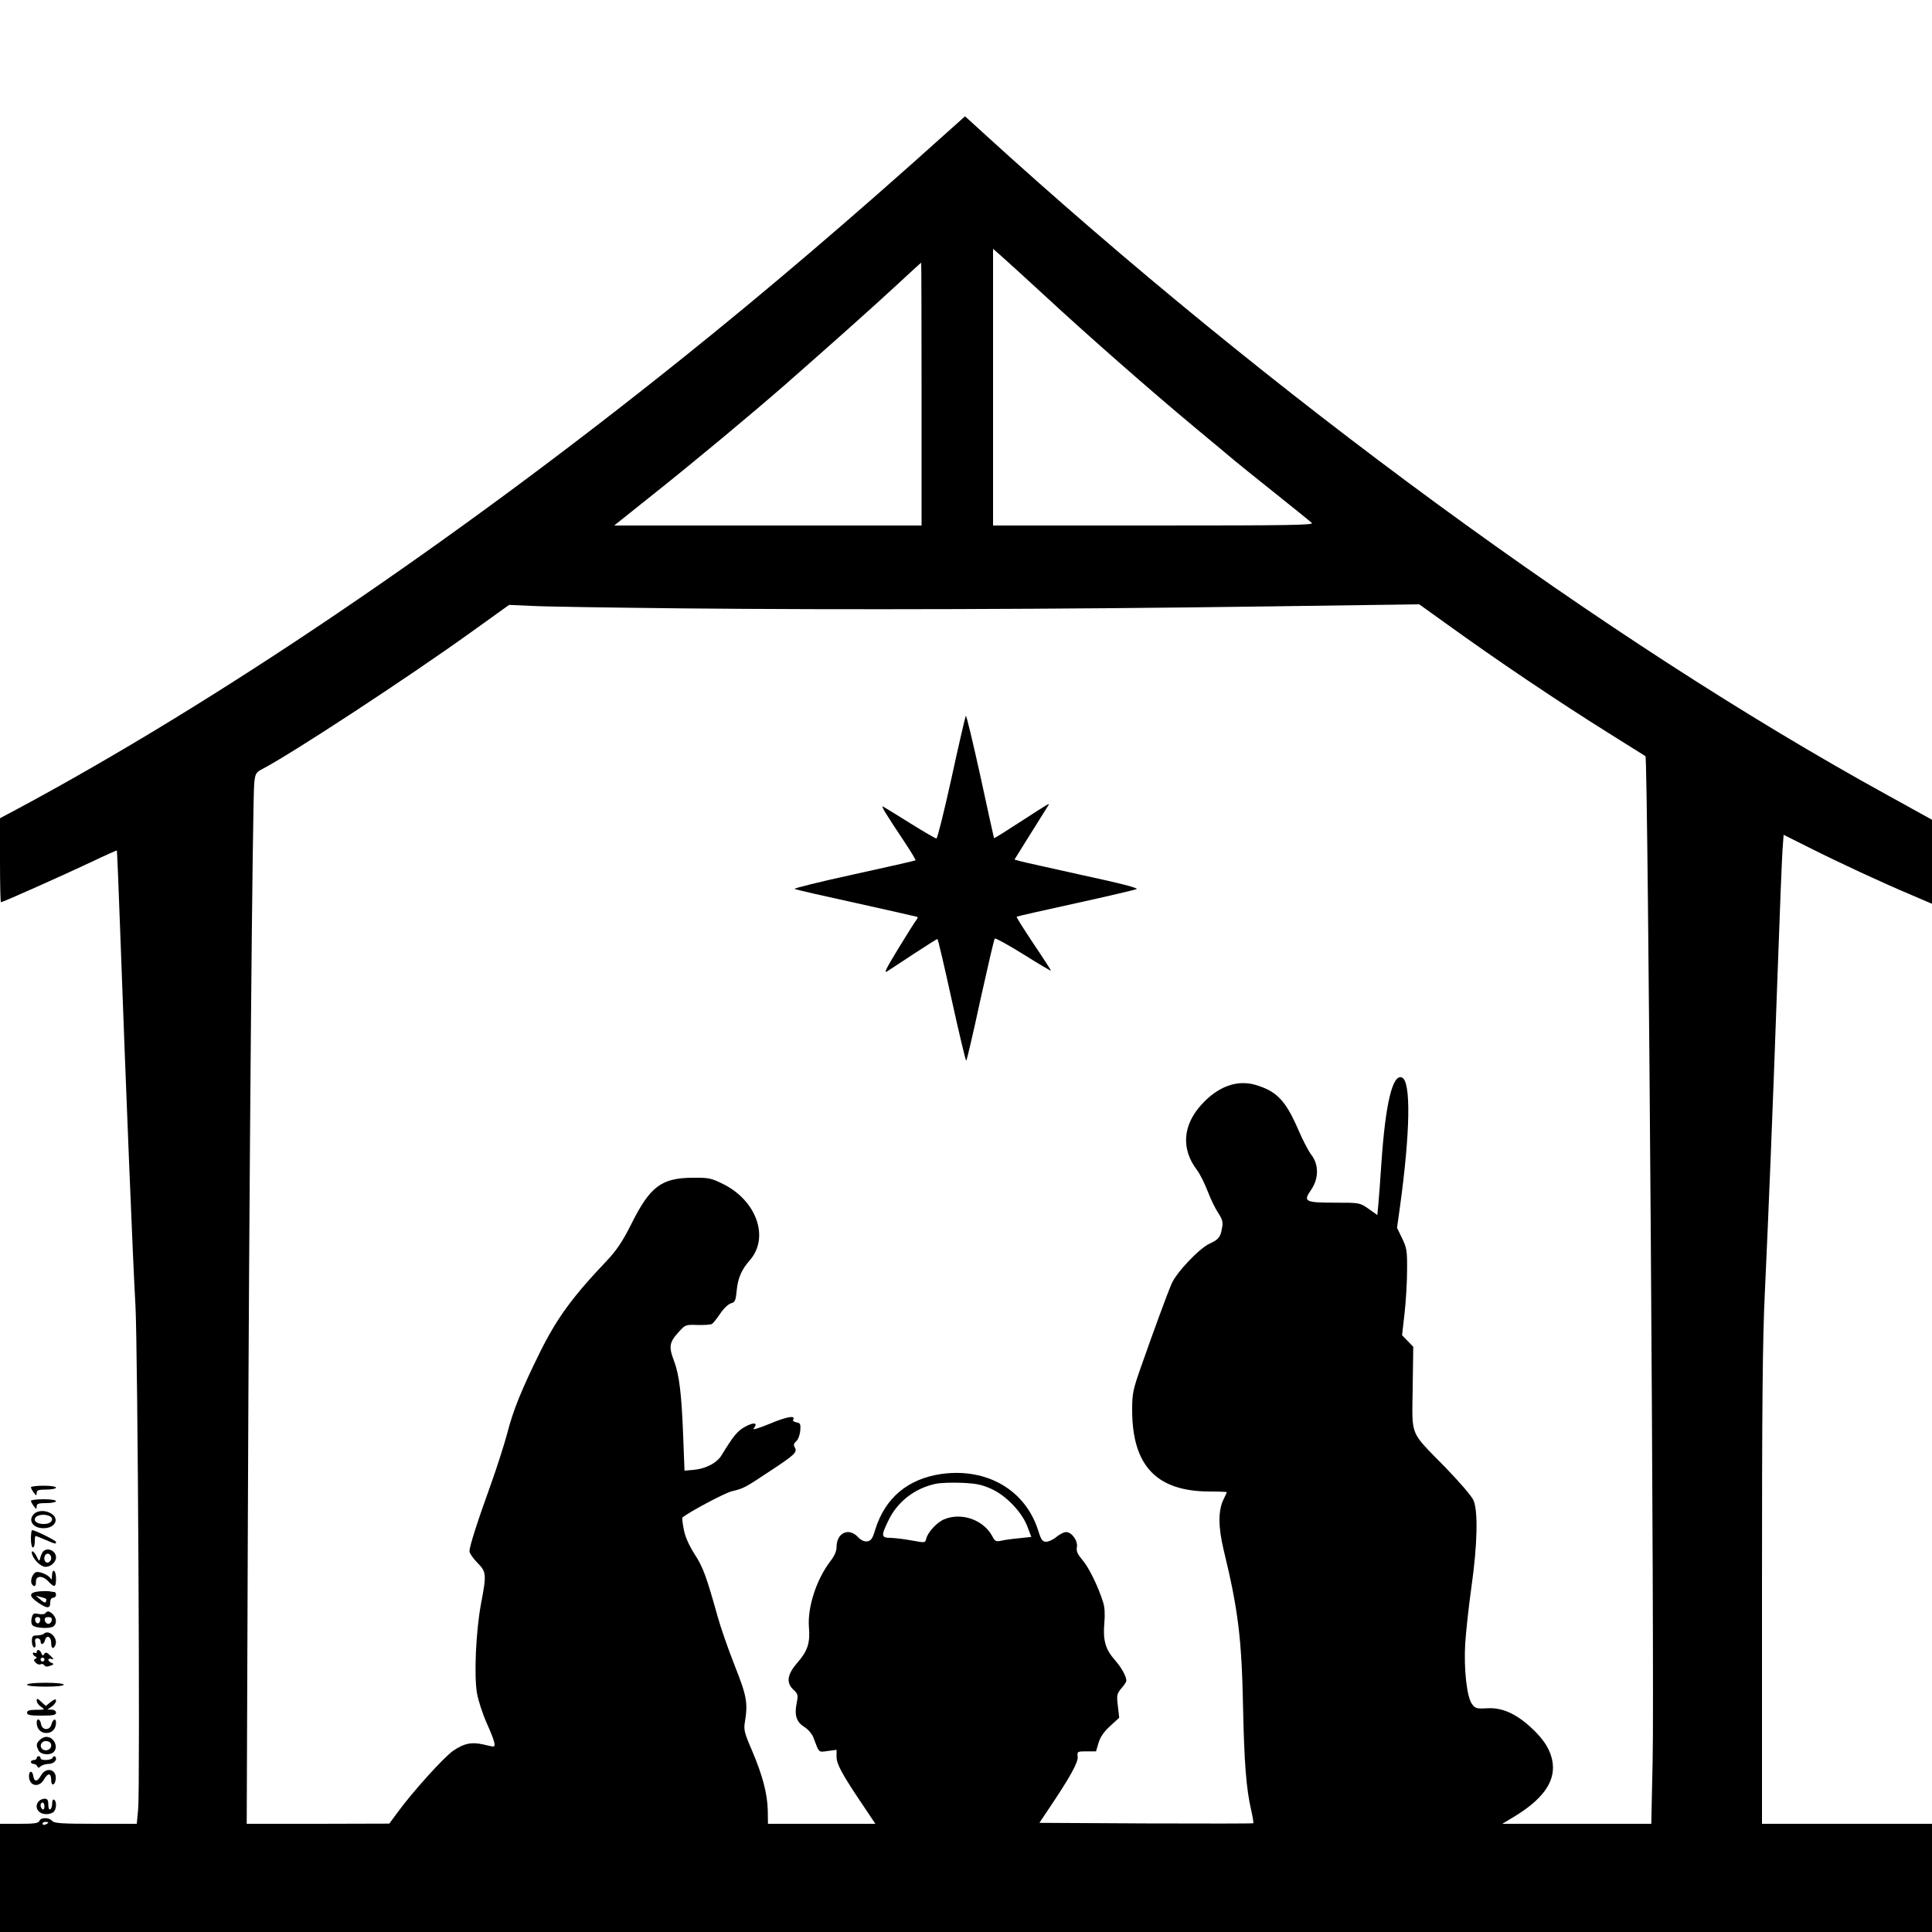 <?xml version="1.0" standalone="no"?>
<!DOCTYPE svg PUBLIC "-//W3C//DTD SVG 20010904//EN"
 "http://www.w3.org/TR/2001/REC-SVG-20010904/DTD/svg10.dtd">
<svg version="1.0" xmlns="http://www.w3.org/2000/svg"
 width="1000pt" height="1000pt" viewBox="0 0 1000 1000"
 preserveAspectRatio="xMidYMid meet">

<g transform="translate(0,1000) scale(0.1,-0.1)"
fill="#000000" stroke="none">
<path d="M4900 9313 c-498 -448 -942 -826 -1370 -1169 -1186 -951 -2410 -1779
-3447 -2335 l-83 -44 0 -217 c0 -120 2 -218 5 -218 9 0 334 145 469 209 71 34
130 60 131 59 1 -2 10 -212 19 -468 26 -722 65 -1686 77 -1885 12 -208 25
-2498 14 -2610 l-7 -75 -213 0 c-177 0 -215 3 -225 15 -16 19 -59 19 -66 0 -5
-12 -26 -15 -105 -15 l-99 0 0 -280 0 -280 5000 0 5000 0 0 280 0 280 -440 0
-440 0 0 1220 c0 934 3 1294 15 1533 19 410 40 921 65 1627 11 316 23 612 26
657 l6 82 130 -65 c163 -82 379 -182 526 -244 l112 -48 0 217 0 218 -228 126
c-1461 803 -3203 2079 -4687 3433 l-90 82 -95 -85z m504 -840 c228 -211 541
-486 781 -686 99 -82 191 -159 205 -171 14 -12 106 -86 205 -165 99 -79 187
-150 195 -158 12 -11 -122 -13 -818 -13 l-832 0 0 716 0 716 39 -34 c21 -18
123 -111 225 -205z m-634 -513 l0 -680 -795 0 -796 0 203 162 c221 176 509
416 682 567 212 186 465 411 582 520 66 61 120 111 122 111 1 0 2 -306 2 -680z
m-1235 -1109 c818 -8 1943 -5 3011 10 l800 11 145 -104 c259 -187 569 -396
844 -568 99 -62 181 -113 182 -114 13 -9 47 -4757 37 -5203 l-7 -323 -385 0
-386 0 58 35 c148 89 214 179 203 276 -8 66 -43 124 -112 187 -79 73 -152 105
-228 100 -54 -3 -61 -1 -78 22 -27 37 -43 183 -35 315 4 60 18 191 32 290 31
219 35 392 11 449 -10 23 -71 93 -145 170 -189 193 -173 155 -170 410 l3 215
-29 30 -29 30 13 113 c7 62 13 163 13 224 1 100 -2 116 -26 165 l-26 54 14
100 c55 396 59 660 11 678 -48 19 -85 -135 -106 -444 -6 -90 -13 -187 -16
-216 l-5 -52 -45 32 c-46 32 -46 32 -174 32 -156 0 -166 6 -124 66 40 58 41
130 2 181 -15 19 -45 77 -67 128 -67 155 -112 202 -224 235 -94 27 -191 -8
-276 -100 -100 -108 -109 -233 -24 -343 14 -19 38 -67 54 -108 15 -40 40 -91
55 -113 22 -34 25 -47 19 -78 -8 -47 -18 -59 -64 -80 -54 -25 -172 -149 -197
-208 -24 -56 -93 -244 -160 -435 -40 -114 -44 -133 -44 -220 1 -288 127 -420
403 -420 48 0 87 -2 87 -3 0 -2 -8 -19 -17 -38 -28 -56 -28 -141 0 -259 76
-312 94 -462 101 -815 6 -287 16 -421 42 -534 8 -35 13 -66 11 -68 -2 -2 -252
-2 -555 -1 l-552 3 50 75 c107 159 152 239 148 268 -3 26 -2 27 46 27 l49 0
13 44 c9 30 28 58 60 87 l47 43 -7 61 c-7 56 -5 63 18 91 15 17 26 34 26 39 0
23 -24 67 -58 106 -50 56 -64 104 -56 192 4 45 2 83 -6 108 -26 83 -74 181
-107 219 -26 31 -33 46 -29 67 6 32 -26 78 -56 78 -11 0 -33 -11 -50 -25 -16
-14 -40 -25 -53 -25 -19 0 -26 9 -41 57 -66 210 -264 326 -500 294 -175 -25
-293 -124 -344 -289 -14 -47 -22 -58 -42 -60 -15 -2 -32 6 -48 23 -47 50 -110
21 -110 -52 0 -22 -11 -47 -33 -75 -72 -95 -118 -238 -110 -340 7 -82 -7 -123
-58 -182 -54 -61 -61 -105 -24 -140 26 -24 27 -29 18 -74 -12 -62 0 -96 42
-122 18 -11 38 -35 45 -53 31 -82 25 -77 75 -70 l45 6 0 -36 c0 -39 30 -93
142 -259 l59 -88 -278 0 -278 0 -1 68 c-2 89 -27 182 -81 310 -39 89 -44 109
-38 145 17 104 11 136 -53 298 -34 86 -73 199 -87 250 -58 207 -75 256 -120
325 -30 48 -49 90 -56 129 -6 31 -9 58 -7 60 34 29 219 127 255 136 63 15 68
18 199 105 128 84 142 98 128 122 -8 12 -6 20 7 32 10 8 19 32 21 55 3 35 0
40 -20 43 -12 2 -20 8 -17 13 16 25 -32 17 -120 -20 -53 -22 -92 -34 -85 -26
25 30 5 36 -40 12 -42 -22 -62 -46 -125 -149 -24 -40 -81 -70 -145 -76 l-47
-4 -7 182 c-8 212 -20 314 -47 385 -28 73 -25 96 20 146 38 43 38 43 102 41
35 -1 69 1 75 6 6 4 25 28 42 53 17 26 42 49 55 53 21 5 25 13 30 66 7 67 25
108 68 157 103 118 35 309 -139 395 -61 30 -74 33 -157 32 -161 -1 -220 -45
-316 -237 -46 -92 -77 -137 -123 -187 -181 -190 -262 -300 -350 -477 -96 -194
-141 -305 -170 -420 -15 -56 -53 -176 -85 -265 -70 -194 -111 -322 -111 -347
0 -10 18 -36 40 -59 48 -48 49 -59 19 -217 -26 -143 -36 -368 -20 -460 7 -39
30 -109 52 -158 38 -85 47 -117 32 -117 -5 0 -28 5 -53 11 -59 13 -97 6 -153
-32 -47 -31 -213 -215 -290 -321 l-42 -57 -369 -1 -369 0 6 1587 c6 1670 24
3711 33 3801 5 46 9 54 37 69 145 74 756 474 1087 712 l195 140 115 -5 c63 -4
417 -9 785 -13z m1595 -4557 c77 -34 160 -121 188 -196 l20 -53 -64 -7 c-35
-3 -77 -9 -93 -13 -26 -5 -32 -2 -44 22 -45 86 -160 127 -250 89 -37 -15 -84
-66 -93 -100 -5 -22 -6 -22 -72 -10 -37 7 -86 13 -109 14 -52 0 -54 9 -16 87
46 99 137 170 247 193 23 5 82 7 133 5 73 -3 104 -9 153 -31z m-4880 -1728 c0
-2 -7 -6 -15 -10 -8 -3 -15 -1 -15 4 0 6 7 10 15 10 8 0 15 -2 15 -4z"/>
<path d="M4999 6295 c-3 -6 -37 -151 -74 -322 -38 -172 -73 -313 -78 -313 -5
0 -66 35 -136 79 -69 43 -132 82 -140 86 -14 8 12 -35 114 -188 32 -48 56 -89
54 -90 -2 -2 -147 -35 -321 -73 -174 -38 -312 -72 -305 -75 7 -4 152 -37 322
-74 171 -38 312 -70 314 -71 2 -2 -1 -9 -6 -16 -6 -7 -48 -73 -93 -147 -69
-114 -78 -132 -54 -116 16 10 79 52 140 92 61 40 114 73 116 73 3 0 36 -142
74 -315 38 -173 72 -315 75 -315 3 0 36 141 73 313 38 171 71 315 75 319 3 4
70 -33 149 -82 78 -49 142 -87 142 -84 0 2 -41 66 -91 140 -50 75 -89 137 -87
139 2 2 138 33 303 69 165 36 308 70 318 74 12 5 -84 30 -275 71 -161 36 -307
68 -325 73 l-32 9 76 122 c42 67 83 133 92 147 19 29 29 34 -143 -77 -71 -46
-129 -83 -131 -81 -1 2 -33 147 -71 323 -39 176 -72 315 -75 310z"/>
<path d="M160 2302 c0 -5 7 -17 15 -28 13 -17 14 -17 15 -1 0 14 9 17 50 17
28 0 50 5 50 10 0 6 -28 10 -65 10 -36 0 -65 -4 -65 -8z"/>
<path d="M160 2232 c0 -5 7 -17 15 -28 13 -17 14 -17 15 -1 0 14 9 17 50 17
28 0 50 5 50 10 0 6 -28 10 -65 10 -36 0 -65 -4 -65 -8z"/>
<path d="M176 2164 c-33 -33 -6 -74 49 -74 58 0 84 45 43 74 -29 20 -72 20
-92 0z m78 -10 c24 -9 19 -33 -8 -40 -31 -7 -66 3 -66 21 0 21 41 32 74 19z"/>
<path d="M160 2035 c0 -25 5 -45 10 -45 6 0 10 14 10 30 0 17 2 30 4 30 2 0
25 -9 51 -20 53 -23 55 -23 55 -11 0 7 -108 61 -124 61 -3 0 -6 -20 -6 -45z"/>
<path d="M222 1968 c-5 -7 -12 -22 -14 -33 -4 -18 -6 -17 -18 8 -14 30 -33 38
-23 10 11 -31 46 -63 69 -63 27 0 54 25 54 49 0 35 -46 55 -68 29z m43 -34 c0
-10 -8 -20 -17 -22 -18 -3 -26 27 -11 42 12 11 28 0 28 -20z"/>
<path d="M188 1863 c-19 -5 -34 -45 -23 -62 11 -18 22 -12 21 12 -1 32 34 34
64 2 32 -34 40 -32 40 15 0 44 -20 56 -21 13 0 -16 -3 -22 -6 -15 -7 17 -54
39 -75 35z"/>
<path d="M203 1763 c-54 -5 -56 -24 -6 -58 47 -32 63 -32 63 0 0 16 6 25 15
25 8 0 15 7 15 15 0 8 -4 15 -9 15 -5 0 -15 1 -23 3 -7 2 -32 2 -55 0z m36
-39 c1 -1 1 -8 -1 -14 -2 -8 -13 -4 -28 10 l-25 21 25 -7 c14 -3 27 -8 29 -10z"/>
<path d="M235 1650 c-3 -5 -19 -7 -35 -4 -25 6 -30 3 -36 -21 -4 -15 -2 -31 5
-38 15 -15 92 -18 108 -5 18 14 16 43 -3 62 -18 18 -30 20 -39 6z m-27 -37
c-4 -22 -22 -20 -26 1 -2 10 3 16 13 16 10 0 15 -7 13 -17z m60 0 c-2 -10 -10
-18 -18 -18 -8 0 -16 8 -18 18 -2 12 3 17 18 17 15 0 20 -5 18 -17z"/>
<path d="M226 1543 c-4 -4 -19 -7 -34 -8 -23 0 -27 -4 -27 -29 0 -16 5 -31 11
-33 7 -2 10 6 7 22 -4 18 -1 25 11 25 9 0 16 -7 16 -15 0 -22 17 -18 23 6 8
29 32 18 32 -14 -1 -30 12 -36 22 -11 14 37 -35 83 -61 57z"/>
<path d="M190 1449 c0 -5 -4 -7 -10 -4 -5 3 -10 2 -10 -4 0 -5 6 -12 13 -15 9
-5 9 -7 0 -12 -10 -4 -9 -9 2 -20 8 -9 20 -12 26 -8 6 3 14 1 18 -5 5 -8 15
-9 31 -3 19 7 21 10 7 15 -23 9 -22 28 1 20 12 -4 11 0 -7 17 -18 18 -25 20
-32 9 -6 -11 -9 -10 -15 4 -7 19 -24 23 -24 6z m40 -39 c0 -5 -4 -10 -10 -10
-5 0 -10 5 -10 10 0 6 5 10 10 10 6 0 10 -4 10 -10z"/>
<path d="M140 1280 c0 -6 38 -10 95 -10 57 0 95 4 95 10 0 6 -38 10 -95 10
-57 0 -95 -4 -95 -10z"/>
<path d="M190 1197 c0 -9 10 -23 22 -31 22 -15 21 -16 -25 -16 -35 0 -47 -4
-47 -15 0 -12 15 -15 75 -15 60 0 75 3 75 15 0 9 -9 15 -22 16 l-23 0 23 16
c12 8 22 22 22 30 0 11 -6 9 -27 -6 l-26 -21 -24 22 c-19 18 -23 19 -23 5z"/>
<path d="M190 1084 c0 -32 20 -54 50 -54 30 0 50 22 50 54 0 25 -17 18 -24
-10 -9 -33 -49 -31 -54 4 -4 25 -22 31 -22 6z"/>
<path d="M206 994 c-19 -18 -20 -28 -6 -55 12 -22 59 -26 78 -7 26 26 1 78
-38 78 -10 0 -26 -7 -34 -16z m59 -29 c0 -22 -31 -33 -47 -17 -17 17 -1 44 24
40 15 -2 23 -10 23 -23z"/>
<path d="M190 900 c0 -5 -7 -10 -15 -10 -8 0 -15 -4 -15 -10 0 -5 6 -10 14
-10 8 0 16 -6 19 -12 4 -10 7 -10 18 0 7 6 26 12 41 12 28 0 48 24 33 38 -4 4
-10 1 -12 -5 -5 -15 -63 -18 -63 -3 0 6 -4 10 -10 10 -5 0 -10 -4 -10 -10z"/>
<path d="M212 810 c-19 -34 -35 -34 -40 -2 -4 29 -22 28 -22 -1 0 -52 52 -63
78 -17 20 35 37 34 37 -4 -1 -31 19 -29 23 3 8 53 -49 69 -76 21z"/>
<path d="M202 678 c-28 -28 -6 -68 38 -68 14 0 31 5 38 12 15 15 16 54 2 63
-6 3 -10 -5 -10 -19 0 -14 -4 -28 -10 -31 -6 -4 -10 7 -10 24 0 23 -5 31 -18
31 -10 0 -23 -5 -30 -12z m28 -29 c0 -11 -4 -17 -10 -14 -5 3 -10 13 -10 21 0
8 5 14 10 14 6 0 10 -9 10 -21z"/>
</g>
</svg>
